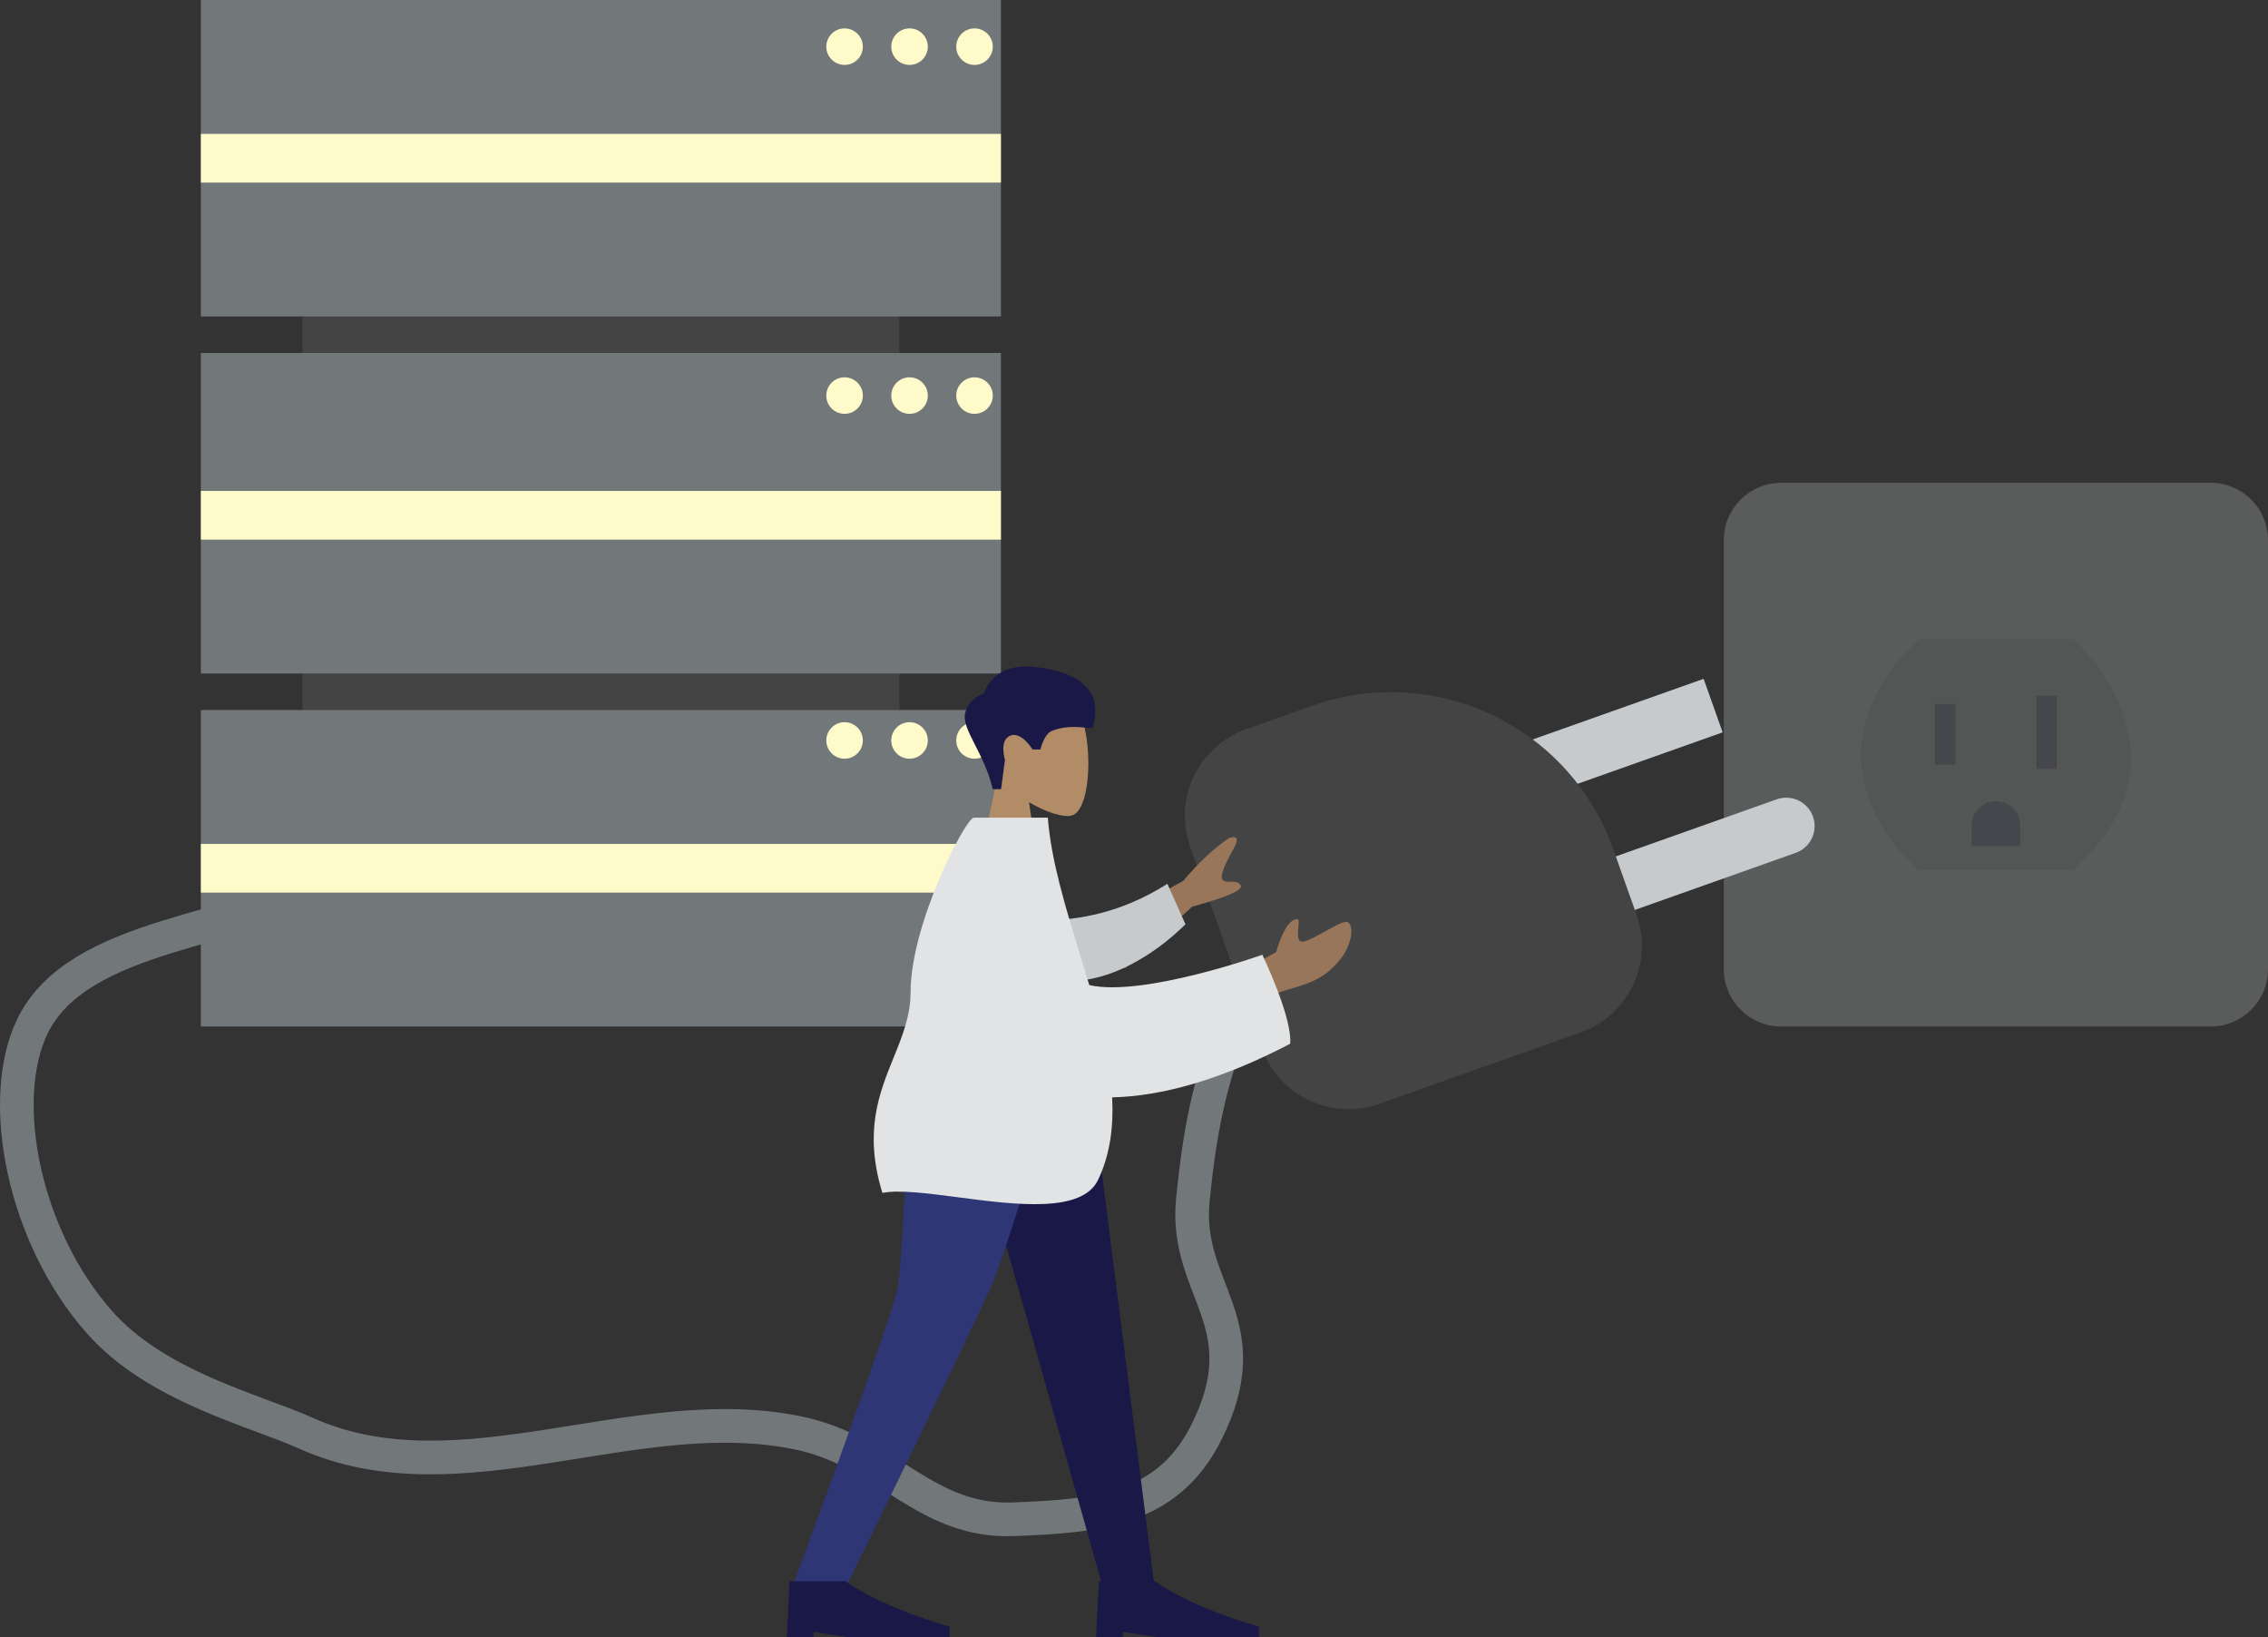<svg width="539" viewBox="0 0 539 389" fill="none" xmlns="http://www.w3.org/2000/svg">
<rect x="0" y="0" width="539" height="389" fill="#333333" stroke="none"/>
<path d="M78.656 209C58.16 221.554 18.506 221.178 7.623 244.019C-0.684 261.453 5.57 293.639 23.56 314.056C37.13 329.458 60.227 334.93 72.736 340.539C109.276 356.924 151.335 332.254 190.074 340.539C210.851 344.982 219.834 361.829 240.987 360.968C260.206 360.186 277.248 359.009 286.588 340.539C299.87 314.273 281.348 306.656 283.489 285.088C285.389 265.942 288.012 255.083 295 237.42" stroke="#72777A" stroke-width="8"/>
<path d="M213.745 195.69V5.784L71.868 5.784V195.69H213.745Z" fill="#444444"/>
<path d="M237.873 0H47.739V75.191H237.873V0Z" fill="#72777A"/>
<path d="M237.873 83.867H47.739V160.022H237.873V83.867Z" fill="#72777A"/>
<path d="M237.873 168.698H47.739V243.889H237.873V168.698Z" fill="#72777A"/>
<path d="M237.873 31.811H47.739V43.379H237.873V31.811Z" fill="#FFFACA"/>
<path d="M237.873 116.643H47.739V128.211H237.873V116.643Z" fill="#FFFACA"/>
<path d="M237.873 200.51H47.739V212.078H237.873V200.51Z" fill="#FFFACA"/>
<path d="M200.715 15.424C203.114 15.424 205.058 13.482 205.058 11.086C205.058 8.69 203.114 6.748 200.715 6.748C198.316 6.748 196.372 8.69 196.372 11.086C196.372 13.482 198.316 15.424 200.715 15.424Z" fill="#FFFACA"/>
<path d="M216.157 15.424C218.556 15.424 220.501 13.482 220.501 11.086C220.501 8.69 218.556 6.748 216.157 6.748C213.759 6.748 211.814 8.69 211.814 11.086C211.814 13.482 213.759 15.424 216.157 15.424Z" fill="#FFFACA"/>
<path d="M231.6 15.424C233.998 15.424 235.943 13.482 235.943 11.086C235.943 8.69 233.998 6.748 231.6 6.748C229.201 6.748 227.257 8.69 227.257 11.086C227.257 13.482 229.201 15.424 231.6 15.424Z" fill="#FFFACA"/>
<path d="M200.715 98.327C203.114 98.327 205.058 96.385 205.058 93.989C205.058 91.593 203.114 89.651 200.715 89.651C198.316 89.651 196.372 91.593 196.372 93.989C196.372 96.385 198.316 98.327 200.715 98.327Z" fill="#FFFACA"/>
<path d="M216.157 98.327C218.556 98.327 220.501 96.385 220.501 93.989C220.501 91.593 218.556 89.651 216.157 89.651C213.759 89.651 211.814 91.593 211.814 93.989C211.814 96.385 213.759 98.327 216.157 98.327Z" fill="#FFFACA"/>
<path d="M231.6 98.327C233.998 98.327 235.943 96.385 235.943 93.989C235.943 91.593 233.998 89.651 231.6 89.651C229.201 89.651 227.257 91.593 227.257 93.989C227.257 96.385 229.201 98.327 231.6 98.327Z" fill="#FFFACA"/>
<path d="M200.715 180.266C203.114 180.266 205.058 178.324 205.058 175.928C205.058 173.532 203.114 171.59 200.715 171.59C198.316 171.59 196.372 173.532 196.372 175.928C196.372 178.324 198.316 180.266 200.715 180.266Z" fill="#FFFACA"/>
<path d="M216.157 180.266C218.556 180.266 220.501 178.324 220.501 175.928C220.501 173.532 218.556 171.59 216.157 171.59C213.759 171.59 211.814 173.532 211.814 175.928C211.814 178.324 213.759 180.266 216.157 180.266Z" fill="#FFFACA"/>
<path d="M231.6 180.266C233.998 180.266 235.943 178.324 235.943 175.928C235.943 173.532 233.998 171.59 231.6 171.59C229.201 171.59 227.257 173.532 227.257 175.928C227.257 178.324 229.201 180.266 231.6 180.266Z" fill="#FFFACA"/>
<g opacity="0.5">
<path opacity="0.5" d="M525.372 114.715H423.298C415.771 114.715 409.67 120.809 409.67 128.326V230.278C409.67 237.795 415.771 243.889 423.298 243.889H525.372C532.899 243.889 539 237.795 539 230.278V128.326C539 120.809 532.899 114.715 525.372 114.715Z" fill="#D0D2D5"/>
<path opacity="0.1" d="M455.997 151.838H492.673C492.673 151.838 523.558 178.83 492.673 206.785H455.997C455.997 206.785 425.112 181.722 455.997 151.838Z" fill="black"/>
<path opacity="0.5" d="M464.683 167.252H459.858V181.712H464.683V167.252Z" fill="#3F3D56"/>
<path opacity="0.5" d="M488.812 165.324H483.986V182.676H488.812V165.324Z" fill="#3F3D56"/>
<path opacity="0.5" d="M474.335 190.388C475.871 190.388 477.344 190.998 478.43 192.082C479.516 193.167 480.126 194.638 480.126 196.172V200.992H468.544V196.172C468.544 194.638 469.154 193.167 470.24 192.082C471.326 190.998 472.799 190.388 474.335 190.388Z" fill="#3F3D56"/>
</g>
<path d="M404.873 161.284L333.931 186.445L338.453 199.163L409.394 174.002L404.873 161.284Z" fill="#C6CACC"/>
<path d="M357.663 212.818L422.238 189.915C423.926 189.316 425.784 189.411 427.402 190.181C429.02 190.95 430.265 192.329 430.865 194.016C431.465 195.702 431.369 197.557 430.599 199.173C429.829 200.789 428.448 202.034 426.759 202.633L362.184 225.536L357.663 212.818Z" fill="#C6CACC"/>
<path d="M296.142 173.257L311.876 167.677C325.867 162.714 341.258 163.507 354.664 169.879C368.069 176.251 378.392 187.681 383.36 201.655L388.947 217.371C390.89 222.835 390.58 228.846 388.085 234.082C385.59 239.318 381.115 243.349 375.644 245.29L327.786 262.264C322.315 264.204 316.297 263.894 311.055 261.402C305.813 258.911 301.776 254.441 299.833 248.977L282.839 201.176C280.896 195.712 281.206 189.701 283.701 184.465C286.196 179.229 290.671 175.198 296.142 173.257Z" fill="#444444"/>
<path fill-rule="evenodd" clip-rule="evenodd" d="M244.56 190.609C248.696 193.07 252.759 194.258 254.667 193.773C259.45 192.556 259.89 175.287 256.189 168.479C252.488 161.671 233.461 158.704 232.502 172.193C232.169 176.874 234.161 181.052 237.104 184.461L231.827 208.734H247.156L244.56 190.609Z" fill="#B28B67"/>
<path fill-rule="evenodd" clip-rule="evenodd" d="M235.926 187.498C234.002 179.051 228.521 173.293 229.358 169.518C230.195 165.743 233.82 164.822 233.82 164.822C233.82 164.822 235.695 157.338 245.914 158.455C256.132 159.573 262.369 163.761 259.676 172.976C257.2 172.976 254.211 172.092 250.078 173.606C248.111 174.327 247.264 178.075 247.264 178.075H245.397C245.397 178.075 242.678 173.627 240.035 174.806C237.392 175.985 238.833 180.534 238.833 180.534L237.913 187.498H235.926Z" fill="#191847"/>
<path fill-rule="evenodd" clip-rule="evenodd" d="M222.482 237.653L245.46 318.219L262.225 377.601H274.452L256.637 237.653H222.482Z" fill="#191847"/>
<path fill-rule="evenodd" clip-rule="evenodd" d="M216.337 237.653C215.806 279.178 213.993 301.827 213.435 305.599C212.877 309.372 204.44 333.373 188.123 377.601H200.79C221.563 335.172 233.159 311.171 235.578 305.599C237.997 300.028 245.462 277.379 256.706 237.653H216.337Z" fill="#2F3676"/>
<path fill-rule="evenodd" clip-rule="evenodd" d="M186.99 388.999L187.624 375.701L200.934 375.701C210.4 382.35 225.651 386.466 225.651 386.466V388.999H201.567L193.328 387.733V388.999H186.99Z" fill="#191847"/>
<path fill-rule="evenodd" clip-rule="evenodd" d="M260.509 388.999L261.143 375.701L274.452 375.701C283.919 382.35 299.17 386.466 299.17 386.466V388.999H275.086L266.847 387.733V388.999H260.509Z" fill="#191847"/>
<path fill-rule="evenodd" clip-rule="evenodd" d="M281.193 209.295L259.209 221.349L267.327 230.072L283.302 215.43C291.717 213.108 295.565 211.41 294.847 210.334C294.241 209.428 293.264 209.459 292.364 209.488C291.663 209.511 291.009 209.532 290.613 209.107C289.71 208.136 291.434 204.743 293.207 201.592C294.98 198.441 293.084 198.716 292 199.169C288.451 201.573 284.849 204.949 281.193 209.295ZM303.298 226.208L293.641 231.519L294.191 241.22C294.191 241.22 300.445 236.701 305.826 235.199C312.687 233.284 315.463 231.822 318.815 227.545C320.609 225.257 322.132 220.657 320.424 219.159C319.769 218.585 317.329 219.942 314.839 221.328C312.941 222.383 311.015 223.455 309.828 223.7C308.23 224.029 308.417 221.956 308.566 220.299C308.674 219.11 308.762 218.136 308.157 218.417C305.33 218.466 303.298 226.208 303.298 226.208Z" fill="#997659"/>
<path fill-rule="evenodd" clip-rule="evenodd" d="M248.502 218.664C256.203 218.582 266.471 216.954 277.428 209.992L281.731 219.598C274.173 227.106 263.546 233.275 254.255 233.014C246.932 232.808 243.19 223.942 248.502 218.664Z" fill="#C6CACC"/>
<path fill-rule="evenodd" clip-rule="evenodd" d="M227.734 284.475C220.414 283.52 213.687 282.642 209.701 283.428C205.228 268.887 208.942 259.731 212.37 251.28C214.437 246.186 216.399 241.347 216.404 235.74C216.416 219.41 229.514 194.274 231.441 194.274H231.994H247.267H249.015C249.801 204.379 253.154 215.321 256.529 226.332C257.317 228.904 258.107 231.479 258.865 234.049C271.637 236.951 299.997 226.848 299.997 226.848C299.997 226.848 307.157 241.676 306.617 247.99C290.109 256.622 275.961 260.471 264.305 260.725C264.675 267.649 263.833 274.237 261.005 280.257C257.216 288.323 241.435 286.264 227.734 284.475Z" fill="#E1E3E4"/>
</svg>
